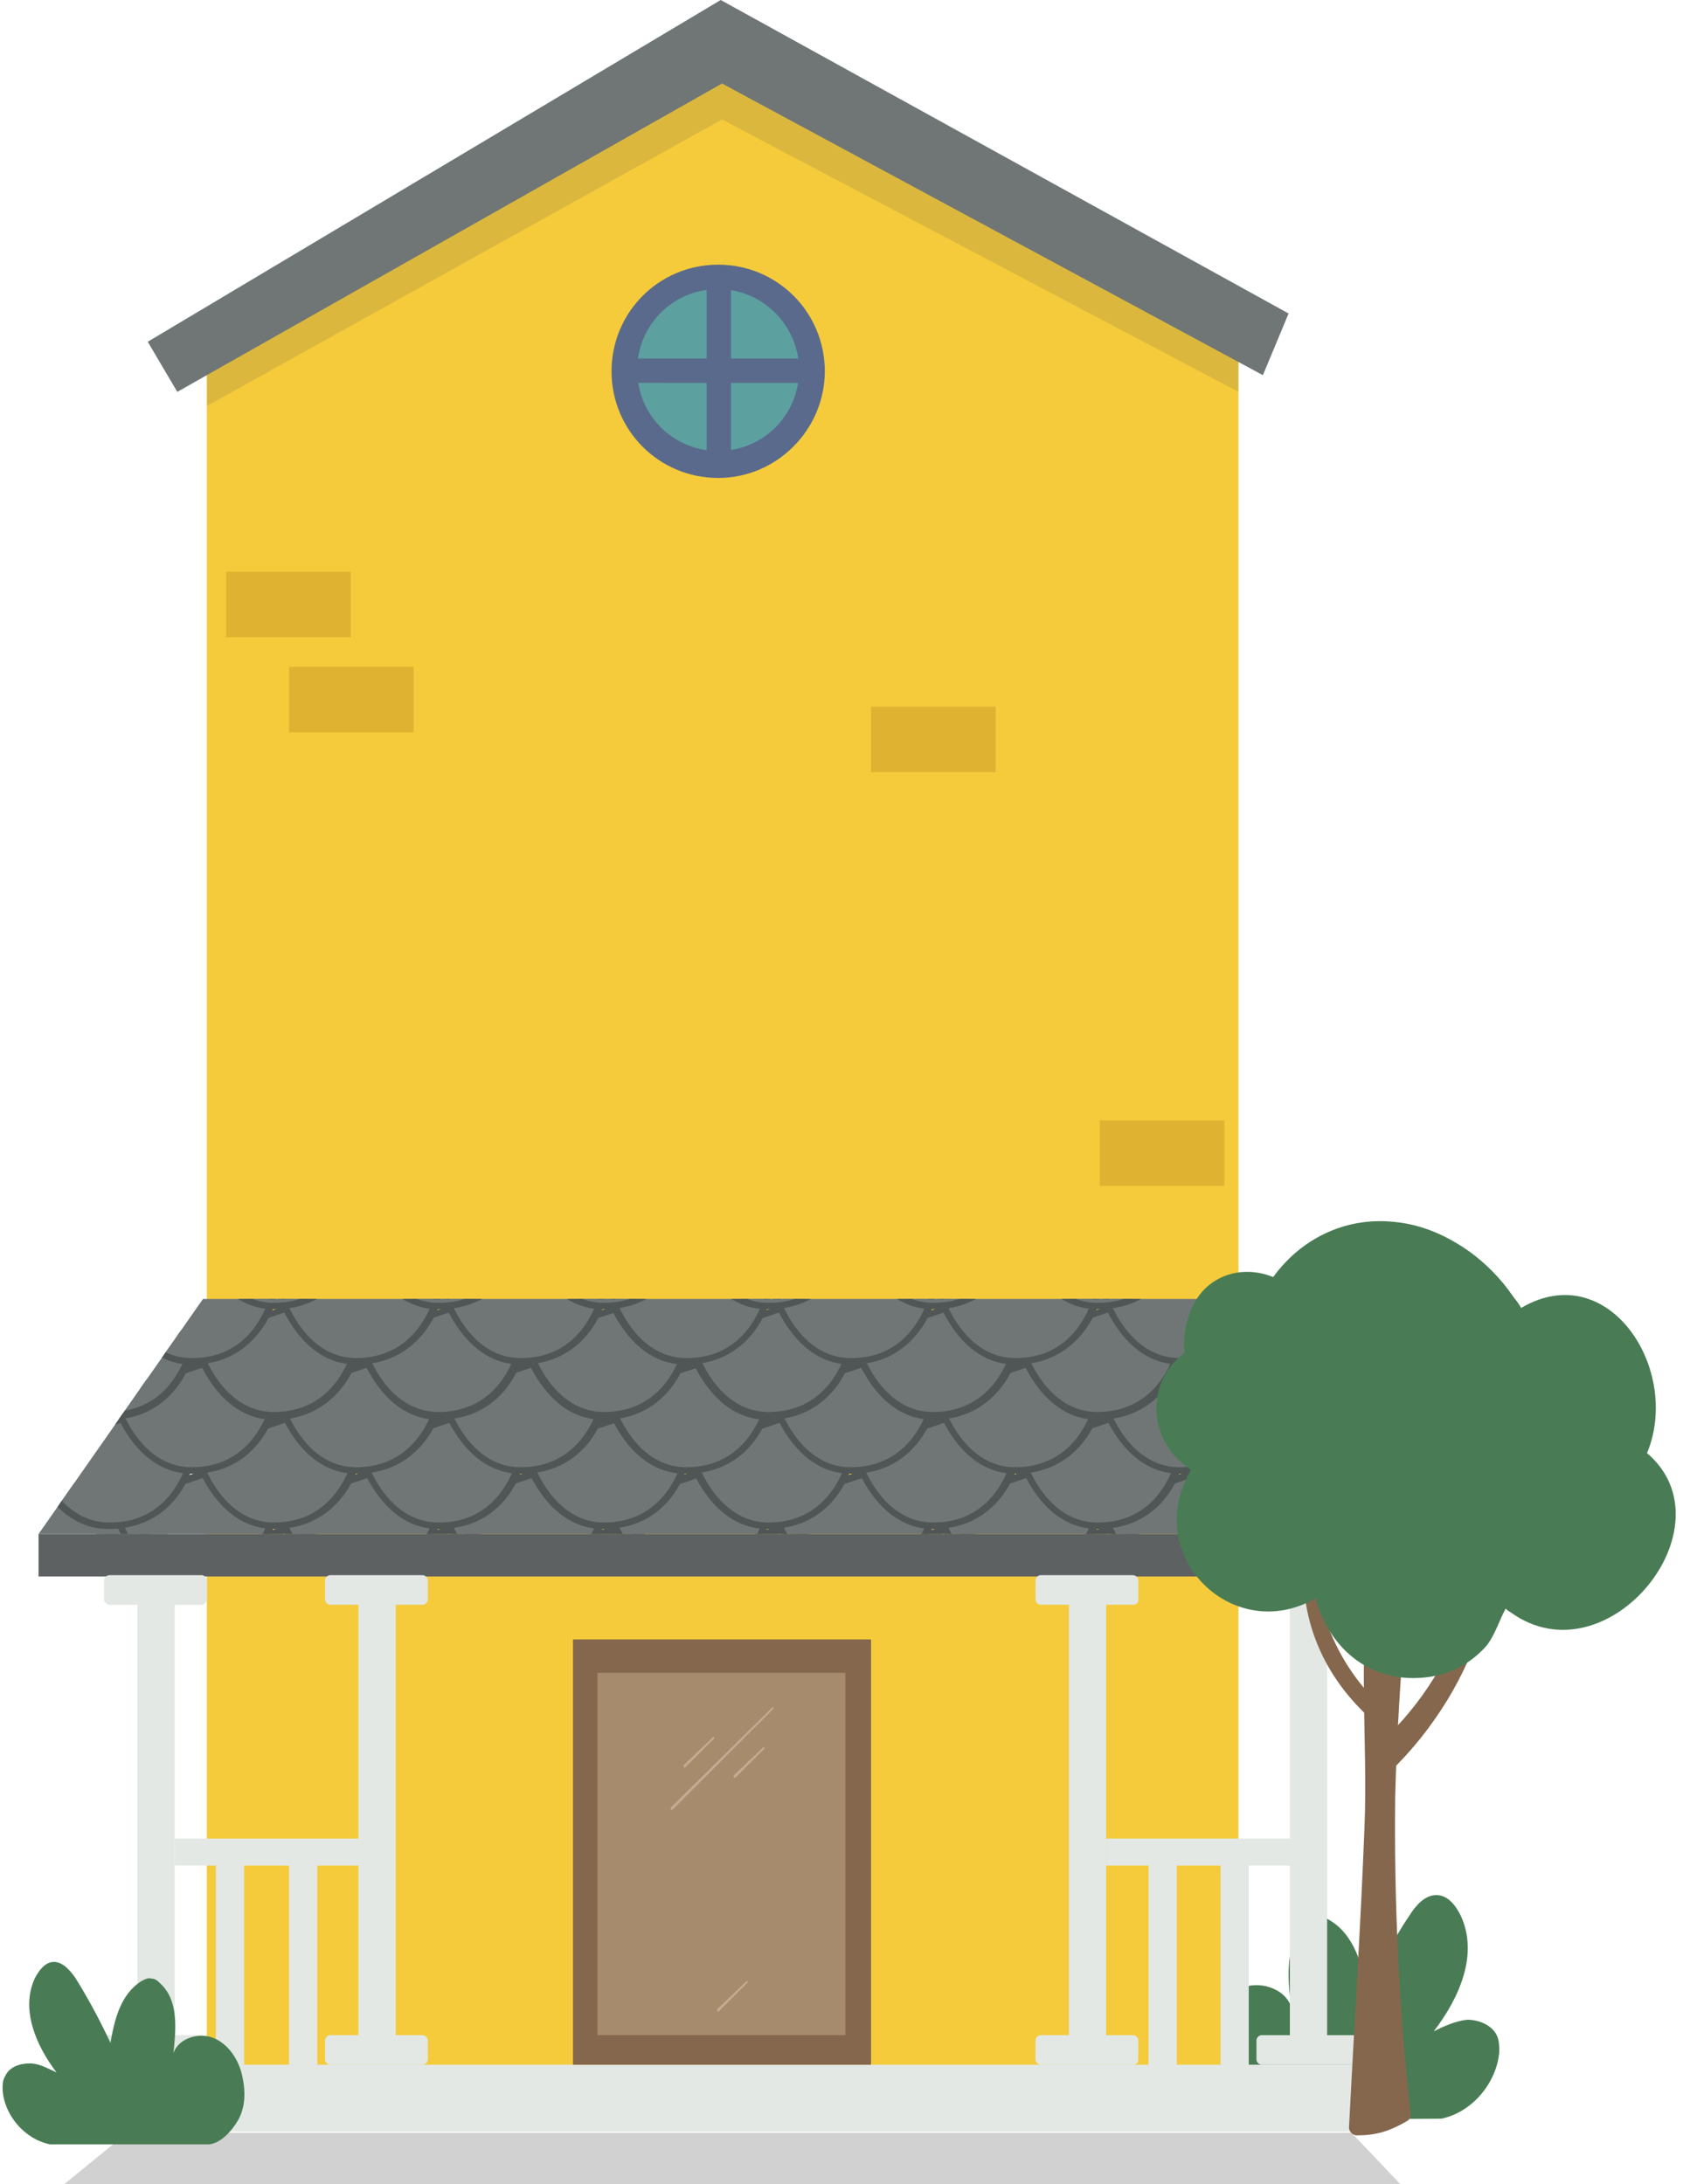 <?xml version="1.0" encoding="utf-8"?>
<!-- Generator: Adobe Illustrator 22.1.0, SVG Export Plug-In . SVG Version: 6.00 Build 0)  -->
<svg version="1.1" id="Warstwa_1" xmlns="http://www.w3.org/2000/svg" xmlns:xlink="http://www.w3.org/1999/xlink" x="0px" y="0px"
	 viewBox="0 0 131 170" style="enable-background:new 0 0 131 170;" xml:space="preserve">
<style type="text/css">
	.st0{fill:#497C54;}
	.st1{fill:#F5CB3B;}
	.st2{opacity:0.15;fill:#4A4B4D;enable-background:new    ;}
	.st3{fill:#707676;}
	.st4{clip-path:url(#SVGID_2_);}
	.st5{fill:#505656;}
	.st6{fill:#5D6162;}
	.st7{fill:#E3E8E4;}
	.st8{fill:#85674D;}
	.st9{fill:#A68B6D;}
	.st10{fill:#E0B232;}
	.st11{fill:#5CA09F;}
	.st12{fill:#5A6A8C;}
	.st13{fill:#C4AA90;}
	.st14{opacity:0.2;fill:#1C1C1C;enable-background:new    ;}
</style>
<path class="st0" d="M112.2,164.9c2.4-0.5,4.3-2.8,4.5-5.2c0-0.4,0-0.9-0.2-1.3c-0.4-0.8-1.4-1.2-2.3-1.2c-0.9,0.1-1.8,0.5-2.6,0.9
	c2-2.6,3.5-6,2.1-9c-0.4-0.8-1-1.6-1.9-1.6c-0.9,0-1.6,0.8-2.1,1.6c-1.3,1.9-2.3,4-3.3,6.1c-0.3-2.2-1-4.7-3-5.8
	c-0.3-0.2-0.6-0.3-0.9-0.3s-0.6,0.2-0.8,0.5c-1.7,1.6-1.5,4.3-1.2,6.6c-0.5-1.5-2.6-2.1-4-1.4c-1.5,0.7-2.3,2.3-2.6,3.9
	c-0.3,1.3-0.2,2.6,0.4,3.8c0.6,1.1,1.9,2.6,3.2,2.5"/>
<path class="st1" d="M16.1,27.2L56.2,3.8l40.2,23.4v138.7H16.1V27.2z"/>
<path class="st2" d="M16.1,27.7v3.9L56.2,9.3l40.2,21.2v-3.3L56.2,6.5L16.1,27.7z"/>
<path class="st3" d="M13.8,30.5l42.4-24l42.1,22.7l2-4.8L56.1,0L11.5,26.6L13.8,30.5z"/>
<g>
	<defs>
		<path id="SVGID_1_" d="M15.8,101.1h80.3l13.4,18.3H3L15.8,101.1z"/>
	</defs>
	<clipPath id="SVGID_2_">
		<use xlink:href="#SVGID_1_"  style="overflow:visible;"/>
	</clipPath>
	<g class="st4">
		<path class="st3" d="M2.3,121.4c0,0,1.5,5.8,6.1,5.9c4.6,0.1,6.3-3.7,6.8-5.9l-5-2.7L2.3,121.4z"/>
		<path class="st5" d="M8.5,127.6c-0.1,0-0.1,0-0.2,0c-4.7-0.1-6.3-6.1-6.3-6.1l-0.1-0.2l8.1-2.8l5.3,2.8v0.2
			C14.8,124.4,12.7,127.6,8.5,127.6z M2.7,121.6c0.3,1.1,1.9,5.4,5.7,5.5c4.8,0.1,6.1-4.2,6.4-5.5l-4.7-2.5L2.7,121.6z"/>
		<path class="st3" d="M15.2,121.4c0,0,1.5,5.8,6.1,5.9c4.6,0.1,6.3-3.7,6.8-5.9l-5-2.7L15.2,121.4z"/>
		<path class="st5" d="M21.4,127.6c-0.1,0-0.1,0-0.2,0c-4.7-0.1-6.3-6.1-6.3-6.1l-0.1-0.2l8.1-2.8l5.3,2.8v0.2
			C27.7,124.4,25.5,127.6,21.4,127.6z M15.5,121.6c0.3,1.1,1.9,5.4,5.7,5.5h0.1c4.7,0,6-4.2,6.3-5.5l-4.7-2.5L15.5,121.6z"/>
		<path class="st3" d="M28,121.4c0,0,1.5,5.8,6.1,5.9c4.6,0.1,6.3-3.7,6.8-5.9l-5-2.7L28,121.4z"/>
		<path class="st5" d="M34.2,127.6c-0.1,0-0.1,0-0.2,0c-4.7-0.1-6.3-6.1-6.3-6.1l-0.1-0.2l8.1-2.8l5.3,2.8v0.2
			C40.5,124.4,38.4,127.6,34.2,127.6z M28.3,121.6c0.3,1.1,1.9,5.4,5.7,5.5c4.8,0.1,6.1-4.2,6.4-5.5l-4.7-2.5L28.3,121.6z"/>
		<path class="st3" d="M40.8,121.4c0,0,1.5,5.8,6.1,5.9c4.6,0.1,6.3-3.7,6.8-5.9l-5-2.7L40.8,121.4z"/>
		<path class="st5" d="M47,127.6c-0.1,0-0.1,0-0.2,0c-4.7-0.1-6.3-6.1-6.3-6.1l-0.1-0.2l8.1-2.8l5.3,2.8v0.2
			C53.3,124.4,51.2,127.6,47,127.6z M41.2,121.6c0.3,1.1,1.9,5.4,5.7,5.5H47c4.7,0,6-4.2,6.3-5.5l-4.7-2.5L41.2,121.6z"/>
		<path class="st3" d="M53.6,121.4c0,0,1.5,5.8,6.1,5.9c4.6,0.1,6.3-3.7,6.8-5.9l-5-2.7L53.6,121.4z"/>
		<path class="st5" d="M59.8,127.6c-0.1,0-0.1,0-0.2,0c-4.7-0.1-6.3-6.1-6.3-6.1l-0.1-0.2l8.1-2.8l5.3,2.8v0.2
			C66.1,124.4,64,127.6,59.8,127.6z M54,121.6c0.3,1.1,1.9,5.4,5.7,5.5h0.1c4.7,0,6-4.2,6.3-5.5l-4.7-2.5L54,121.6z"/>
		<path class="st3" d="M66.5,121.4c0,0,1.5,5.8,6.1,5.9c4.6,0.1,6.3-3.7,6.8-5.9l-5-2.7L66.5,121.4z"/>
		<path class="st5" d="M72.7,127.6c-0.1,0-0.1,0-0.2,0c-4.7-0.1-6.3-6.1-6.3-6.1l-0.1-0.2l8.1-2.8l5.3,2.8v0.2
			C79,124.4,76.8,127.6,72.7,127.6z M66.8,121.6c0.3,1.1,1.9,5.4,5.7,5.5c4.8,0.1,6.1-4.2,6.4-5.5l-4.7-2.5L66.8,121.6z"/>
		<path class="st3" d="M79.3,121.4c0,0,1.5,5.8,6.1,5.9c4.6,0.1,6.3-3.7,6.8-5.9l-5-2.7L79.3,121.4z"/>
		<path class="st5" d="M85.5,127.6c-0.1,0-0.1,0-0.2,0c-4.7-0.1-6.3-6.1-6.3-6.1l-0.1-0.2l8.1-2.8l5.3,2.8v0.2
			C91.8,124.4,89.7,127.6,85.5,127.6z M79.6,121.6c0.3,1.1,1.9,5.4,5.7,5.5c4.8,0.1,6.1-4.2,6.4-5.5l-4.7-2.5L79.6,121.6z"/>
		<path class="st3" d="M92.1,121.4c0,0,1.5,5.8,6.1,5.9c4.6,0.1,6.3-3.7,6.8-5.9l-5-2.7L92.1,121.4z"/>
		<path class="st5" d="M98.3,127.6c-0.1,0-0.1,0-0.2,0c-4.7-0.1-6.3-6.1-6.3-6.1l-0.1-0.2l8.1-2.8l5.3,2.8v0.2
			C104.6,124.4,102.5,127.6,98.3,127.6z M92.5,121.6c0.3,1.1,1.9,5.4,5.7,5.5h0.1c4.7,0,6-4.2,6.3-5.5l-4.7-2.5L92.5,121.6z"/>
		<path class="st3" d="M8.7,117.1c0,0,1.5,5.8,6.1,5.9s6.3-3.7,6.8-5.9l-5-2.7L8.7,117.1z"/>
		<path class="st3" d="M1,117.1c0,0,1.5,5.8,6.1,5.9c4.6,0.1,6.3-3.7,6.8-5.9l-5-2.7L1,117.1z"/>
		<path class="st5" d="M15,123.3c-0.1,0-0.1,0-0.2,0c-4.7-0.1-6.3-6.1-6.3-6.1L8.4,117l8.1-2.8l5.3,2.8v0.2
			C21.2,120.2,19.1,123.3,15,123.3z M9.1,117.3c0.3,1.1,1.9,5.4,5.7,5.5c4.8,0.1,6.1-4.2,6.4-5.5l-4.7-2.5L9.1,117.3z"/>
		<path class="st3" d="M21.6,117.1c0,0,1.5,5.8,6.1,5.9s6.3-3.7,6.8-5.9l-5-2.7L21.6,117.1z"/>
		<path class="st5" d="M27.8,123.3c-0.1,0-0.1,0-0.2,0c-4.7-0.1-6.3-6.1-6.3-6.1l-0.1-0.2l8.1-2.8l5.3,2.8v0.2
			C34.1,120.2,31.9,123.3,27.8,123.3z M21.9,117.3c0.3,1.1,1.9,5.4,5.7,5.5h0.1c4.7,0,6-4.2,6.3-5.5l-4.7-2.5L21.9,117.3z"/>
		<path class="st3" d="M34.4,117.1c0,0,1.5,5.8,6.1,5.9s6.3-3.7,6.8-5.9l-5-2.7L34.4,117.1z"/>
		<path class="st5" d="M40.6,123.3c-0.1,0-0.1,0-0.2,0c-4.7-0.1-6.3-6.1-6.3-6.1L34,117l8.1-2.8l5.3,2.8v0.2
			C46.9,120.2,44.8,123.3,40.6,123.3z M34.7,117.3c0.3,1.1,1.9,5.4,5.7,5.5h0.1c4.7,0,6-4.2,6.3-5.5l-4.7-2.5L34.7,117.3z"/>
		<path class="st3" d="M47.2,117.1c0,0,1.5,5.8,6.1,5.9s6.3-3.7,6.8-5.9l-5-2.7L47.2,117.1z"/>
		<path class="st5" d="M53.4,123.3c-0.1,0-0.1,0-0.2,0c-4.7-0.1-6.3-6.1-6.3-6.1l-0.1-0.2l8.1-2.8l5.3,2.8v0.2
			C59.7,120.2,57.6,123.3,53.4,123.3z M47.6,117.3c0.3,1.1,1.9,5.4,5.7,5.5c4.8,0.1,6.1-4.2,6.4-5.5l-4.7-2.5L47.6,117.3z"/>
		<path class="st3" d="M60.1,117.1c0,0,1.5,5.8,6.1,5.9c4.6,0.1,6.3-3.7,6.8-5.9l-5-2.7L60.1,117.1z"/>
		<path class="st5" d="M66.3,123.3c-0.1,0-0.1,0-0.2,0c-4.7-0.1-6.3-6.1-6.3-6.1l-0.1-0.2l8.1-2.8l5.3,2.8v0.2
			C72.5,120.2,70.4,123.3,66.3,123.3z M60.4,117.3c0.3,1.1,1.9,5.4,5.7,5.5h0.1c4.7,0,6-4.2,6.3-5.5l-4.7-2.5L60.4,117.3z"/>
		<path class="st3" d="M72.9,117.1c0,0,1.5,5.8,6.1,5.9s6.3-3.7,6.8-5.9l-5-2.7L72.9,117.1z"/>
		<path class="st5" d="M79.1,123.3c-0.1,0-0.1,0-0.2,0c-4.7-0.1-6.3-6.1-6.3-6.1l-0.1-0.2l8.1-2.8l5.3,2.8v0.2
			C85.4,120.2,83.2,123.3,79.1,123.3z M73.2,117.3c0.3,1.1,1.9,5.4,5.7,5.5c4.8,0.1,6.1-4.2,6.4-5.5l-4.7-2.5L73.2,117.3z"/>
		<path class="st3" d="M85.7,117.1c0,0,1.5,5.8,6.1,5.9c4.6,0.1,6.3-3.7,6.8-5.9l-5-2.7L85.7,117.1z"/>
		<path class="st5" d="M91.9,123.3c-0.1,0-0.1,0-0.2,0c-4.7-0.1-6.3-6.1-6.3-6.1l-0.1-0.2l8.1-2.8l5.3,2.8v0.2
			C98.2,120.2,96.1,123.3,91.9,123.3z M86,117.3c0.3,1.1,1.9,5.4,5.7,5.5c4.7,0.1,6.1-4.2,6.4-5.5l-4.7-2.5L86,117.3z"/>
		<path class="st3" d="M98.5,117.1c0,0,1.5,5.8,6.1,5.9s6.3-3.7,6.8-5.9l-5-2.7L98.5,117.1z"/>
		<path class="st5" d="M104.7,123.3c-0.1,0-0.1,0-0.2,0c-4.7-0.1-6.3-6.1-6.3-6.1l-0.1-0.2l8.1-2.8l5.3,2.8v0.2
			C111,120.2,108.9,123.3,104.7,123.3z M98.9,117.3c0.3,1.1,1.9,5.4,5.7,5.5h0.1c4.7,0,6-4.2,6.3-5.5l-4.7-2.5L98.9,117.3z"/>
		<path class="st3" d="M2.3,112.8c0,0,1.5,5.8,6.1,5.9c4.6,0.1,6.3-3.7,6.8-5.9l-5-2.7L2.3,112.8z"/>
		<path class="st5" d="M8.5,119c-0.1,0-0.1,0-0.2,0c-4.7-0.1-6.3-6.1-6.3-6.1l-0.1-0.2l8.1-2.8l5.3,2.8v0.2
			C14.8,115.9,12.7,119,8.5,119z M2.7,113c0.3,1.1,1.9,5.4,5.7,5.5c4.8,0.1,6.1-4.2,6.4-5.5l-4.7-2.5L2.7,113z"/>
		<path class="st3" d="M15.2,112.8c0,0,1.5,5.8,6.1,5.9c4.6,0.1,6.3-3.7,6.8-5.9l-5-2.7L15.2,112.8z"/>
		<path class="st5" d="M21.4,119c-0.1,0-0.1,0-0.2,0c-4.7-0.1-6.3-6.1-6.3-6.1l-0.1-0.2l8.1-2.8l5.3,2.8v0.2
			C27.7,115.9,25.5,119,21.4,119z M15.5,113c0.3,1.1,1.9,5.4,5.7,5.5h0.1c4.7,0,6-4.2,6.3-5.5l-4.7-2.5L15.5,113z"/>
		<path class="st3" d="M28,112.8c0,0,1.5,5.8,6.1,5.9c4.6,0.1,6.3-3.7,6.8-5.9l-5-2.7L28,112.8z"/>
		<path class="st5" d="M34.2,119c-0.1,0-0.1,0-0.2,0c-4.7-0.1-6.3-6.1-6.3-6.1l-0.1-0.2l8.1-2.8l5.3,2.8v0.2
			C40.5,115.9,38.4,119,34.2,119z M28.3,113c0.3,1.1,1.9,5.4,5.7,5.5c4.8,0.1,6.1-4.2,6.4-5.5l-4.7-2.5L28.3,113z"/>
		<path class="st3" d="M40.8,112.8c0,0,1.5,5.8,6.1,5.9c4.6,0.1,6.3-3.7,6.8-5.9l-5-2.7L40.8,112.8z"/>
		<path class="st5" d="M47,119c-0.1,0-0.1,0-0.2,0c-4.7-0.1-6.3-6.1-6.3-6.1l-0.1-0.2l8.1-2.8l5.3,2.8v0.2
			C53.3,115.9,51.2,119,47,119z M41.2,113c0.3,1.1,1.9,5.4,5.7,5.5H47c4.7,0,6-4.2,6.3-5.5l-4.7-2.5L41.2,113z"/>
		<path class="st3" d="M53.6,112.8c0,0,1.5,5.8,6.1,5.9c4.6,0.1,6.3-3.7,6.8-5.9l-5-2.7L53.6,112.8z"/>
		<path class="st5" d="M59.8,119c-0.1,0-0.1,0-0.2,0c-4.7-0.1-6.3-6.1-6.3-6.1l-0.1-0.2l8.1-2.8l5.3,2.8v0.2
			C66.1,115.9,64,119,59.8,119z M54,113c0.3,1.1,1.9,5.4,5.7,5.5h0.1c4.7,0,6-4.2,6.3-5.5l-4.7-2.5L54,113z"/>
		<path class="st3" d="M66.5,112.8c0,0,1.5,5.8,6.1,5.9c4.6,0.1,6.3-3.7,6.8-5.9l-5-2.7L66.5,112.8z"/>
		<path class="st5" d="M72.7,119c-0.1,0-0.1,0-0.2,0c-4.7-0.1-6.3-6.1-6.3-6.1l-0.1-0.2l8.1-2.8l5.3,2.8v0.2
			C79,115.9,76.8,119,72.7,119z M66.8,113c0.3,1.1,1.9,5.4,5.7,5.5c4.8,0.1,6.1-4.2,6.4-5.5l-4.7-2.5L66.8,113z"/>
		<path class="st3" d="M79.3,112.8c0,0,1.5,5.8,6.1,5.9c4.6,0.1,6.3-3.7,6.8-5.9l-5-2.7L79.3,112.8z"/>
		<path class="st5" d="M85.5,119c-0.1,0-0.1,0-0.2,0c-4.7-0.1-6.3-6.1-6.3-6.1l-0.1-0.2l8.1-2.8l5.3,2.8v0.2
			C91.8,115.9,89.7,119,85.5,119z M79.6,113c0.3,1.1,1.9,5.4,5.7,5.5c4.8,0.1,6.1-4.2,6.4-5.5l-4.7-2.5L79.6,113z"/>
		<path class="st3" d="M92.1,112.8c0,0,1.5,5.8,6.1,5.9c4.6,0.1,6.3-3.7,6.8-5.9l-5-2.7L92.1,112.8z"/>
		<path class="st5" d="M98.3,119c-0.1,0-0.1,0-0.2,0c-4.7-0.1-6.3-6.1-6.3-6.1l-0.1-0.2l8.1-2.8l5.3,2.8v0.2
			C104.6,115.9,102.5,119,98.3,119z M92.5,113c0.3,1.1,1.9,5.4,5.7,5.5c4.7,0.1,6.1-4.2,6.4-5.5l-4.7-2.5L92.5,113z"/>
		<path class="st3" d="M8.7,108.5c0,0,1.5,5.8,6.1,5.9s6.3-3.7,6.8-5.9l-5-2.7L8.7,108.5z"/>
		<path class="st5" d="M15,114.7c-0.1,0-0.1,0-0.2,0c-4.7-0.1-6.3-6.1-6.3-6.1l-0.1-0.2l8.1-2.8l5.3,2.8v0.2
			C21.2,111.6,19.1,114.7,15,114.7z M9.1,108.7c0.3,1.1,1.9,5.4,5.7,5.5h0.1c4.7,0,6-4.2,6.3-5.5l-4.7-2.5L9.1,108.7z"/>
		<path class="st3" d="M21.6,108.5c0,0,1.5,5.8,6.1,5.9s6.3-3.7,6.8-5.9l-5-2.7L21.6,108.5z"/>
		<path class="st5" d="M27.8,114.7c-0.1,0-0.1,0-0.2,0c-4.7-0.1-6.3-6.1-6.3-6.1l-0.1-0.2l8.1-2.8l5.3,2.8v0.2
			C34.1,111.6,31.9,114.7,27.8,114.7z M21.9,108.7c0.3,1.1,1.9,5.4,5.7,5.5h0.1c4.7,0,6-4.2,6.3-5.5l-4.7-2.5L21.9,108.7z"/>
		<path class="st3" d="M34.4,108.5c0,0,1.5,5.8,6.1,5.9s6.3-3.7,6.8-5.9l-5-2.7L34.4,108.5z"/>
		<path class="st5" d="M40.6,114.7c-0.1,0-0.1,0-0.2,0c-4.7-0.1-6.3-6.1-6.3-6.1l-0.1-0.2l8.1-2.8l5.3,2.8v0.2
			C46.9,111.6,44.8,114.7,40.6,114.7z M34.7,108.7c0.3,1.1,1.9,5.4,5.7,5.5h0.1c4.7,0,6-4.2,6.3-5.5l-4.7-2.5L34.7,108.7z"/>
		<path class="st3" d="M47.2,108.5c0,0,1.5,5.8,6.1,5.9s6.3-3.7,6.8-5.9l-5-2.7L47.2,108.5z"/>
		<path class="st5" d="M53.4,114.7c-0.1,0-0.1,0-0.2,0c-4.7-0.1-6.3-6.1-6.3-6.1l-0.1-0.2l8.1-2.8l5.3,2.8v0.2
			C59.7,111.6,57.6,114.7,53.4,114.7z M47.6,108.7c0.3,1.1,1.9,5.4,5.7,5.5h0.1c4.7,0,6-4.2,6.3-5.5l-4.7-2.5L47.6,108.7z"/>
		<path class="st3" d="M60.1,108.5c0,0,1.5,5.8,6.1,5.9c4.6,0.1,6.3-3.7,6.8-5.9l-5-2.7L60.1,108.5z"/>
		<path class="st5" d="M66.3,114.7c-0.1,0-0.1,0-0.2,0c-4.7-0.1-6.3-6.1-6.3-6.1l-0.1-0.2l8.1-2.8l5.3,2.8v0.2
			C72.5,111.6,70.4,114.7,66.3,114.7z M60.4,108.7c0.3,1.1,1.9,5.4,5.7,5.5h0.1c4.7,0,6-4.2,6.3-5.5l-4.7-2.5L60.4,108.7z"/>
		<path class="st3" d="M72.9,108.5c0,0,1.5,5.8,6.1,5.9s6.3-3.7,6.8-5.9l-5-2.7L72.9,108.5z"/>
		<path class="st5" d="M79.1,114.7c-0.1,0-0.1,0-0.2,0c-4.7-0.1-6.3-6.1-6.3-6.1l-0.1-0.2l8.1-2.8l5.3,2.8v0.2
			C85.4,111.6,83.2,114.7,79.1,114.7z M73.2,108.7c0.3,1.1,1.9,5.4,5.7,5.5H79c4.7,0,6-4.2,6.3-5.5l-4.7-2.5L73.2,108.7z"/>
		<path class="st3" d="M85.7,108.5c0,0,1.5,5.8,6.1,5.9c4.6,0.1,6.3-3.7,6.8-5.9l-5-2.7L85.7,108.5z"/>
		<path class="st5" d="M91.9,114.7c-0.1,0-0.1,0-0.2,0c-4.7-0.1-6.3-6.1-6.3-6.1l-0.1-0.2l8.1-2.8l5.3,2.8v0.2
			C98.2,111.6,96.1,114.7,91.9,114.7z M86,108.7c0.3,1.1,1.9,5.4,5.7,5.5h0.1c4.7,0,6-4.2,6.3-5.5l-4.7-2.5L86,108.7z"/>
		<path class="st3" d="M98.5,108.5c0,0,1.5,5.8,6.1,5.9s6.3-3.7,6.8-5.9l-5-2.7L98.5,108.5z"/>
		<path class="st5" d="M104.7,114.7c-0.1,0-0.1,0-0.2,0c-4.7-0.1-6.3-6.1-6.3-6.1l-0.1-0.2l8.1-2.8l5.3,2.8v0.2
			C111,111.6,108.9,114.7,104.7,114.7z M98.9,108.7c0.3,1.1,1.9,5.4,5.7,5.5h0.1c4.7,0,6-4.2,6.3-5.5l-4.7-2.5L98.9,108.7z"/>
		<path class="st3" d="M2.3,104.3c0,0,1.5,5.8,6.1,5.9c4.6,0.1,6.3-3.7,6.8-5.9l-5-2.7L2.3,104.3z"/>
		<path class="st5" d="M8.5,110.5c-0.1,0-0.1,0-0.2,0c-4.7-0.1-6.3-6.1-6.3-6.1l-0.1-0.2l8.1-2.8l5.3,2.8v0.2
			C14.8,107.3,12.7,110.5,8.5,110.5z M2.7,104.4c0.3,1.1,1.9,5.4,5.7,5.5h0.1c4.7,0,6-4.2,6.3-5.5l-4.7-2.5L2.7,104.4z"/>
		<path class="st3" d="M15.2,104.3c0,0,1.5,5.8,6.1,5.9c4.6,0.1,6.3-3.7,6.8-5.9l-5-2.7L15.2,104.3z"/>
		<path class="st5" d="M21.4,110.5c-0.1,0-0.1,0-0.2,0c-4.7-0.1-6.3-6.1-6.3-6.1l-0.1-0.2l8.1-2.8l5.3,2.8v0.2
			C27.7,107.3,25.5,110.5,21.4,110.5z M15.5,104.4c0.3,1.1,1.9,5.4,5.7,5.5h0.1c4.7,0,6-4.2,6.3-5.5l-4.7-2.5L15.5,104.4z"/>
		<path class="st3" d="M28,104.3c0,0,1.5,5.8,6.1,5.9c4.6,0.1,6.3-3.7,6.8-5.9l-5-2.7L28,104.3z"/>
		<path class="st5" d="M34.2,110.5c-0.1,0-0.1,0-0.2,0c-4.7-0.1-6.3-6.1-6.3-6.1l-0.1-0.2l8.1-2.8l5.3,2.8v0.2
			C40.5,107.3,38.4,110.5,34.2,110.5z M28.3,104.4c0.3,1.1,1.9,5.4,5.7,5.5h0.1c4.7,0,6-4.2,6.3-5.5l-4.7-2.5L28.3,104.4z"/>
		<path class="st3" d="M40.8,104.3c0,0,1.5,5.8,6.1,5.9c4.6,0.1,6.3-3.7,6.8-5.9l-5-2.7L40.8,104.3z"/>
		<path class="st5" d="M47,110.5c-0.1,0-0.1,0-0.2,0c-4.7-0.1-6.3-6.1-6.3-6.1l-0.1-0.2l8.1-2.8l5.3,2.8v0.2
			C53.3,107.3,51.2,110.5,47,110.5z M41.2,104.4c0.3,1.1,1.9,5.4,5.7,5.5H47c4.7,0,6-4.2,6.3-5.5l-4.7-2.5L41.2,104.4z"/>
		<path class="st3" d="M53.6,104.3c0,0,1.5,5.8,6.1,5.9c4.6,0.1,6.3-3.7,6.8-5.9l-5-2.7L53.6,104.3z"/>
		<path class="st5" d="M59.8,110.5c-0.1,0-0.1,0-0.2,0c-4.7-0.1-6.3-6.1-6.3-6.1l-0.1-0.2l8.1-2.8l5.3,2.8v0.2
			C66.1,107.3,64,110.5,59.8,110.5z M54,104.4c0.3,1.1,1.9,5.4,5.7,5.5h0.1c4.7,0,6-4.2,6.3-5.5l-4.7-2.5L54,104.4z"/>
		<path class="st3" d="M66.5,104.3c0,0,1.5,5.8,6.1,5.9c4.6,0.1,6.3-3.7,6.8-5.9l-5-2.7L66.5,104.3z"/>
		<path class="st5" d="M72.7,110.5c-0.1,0-0.1,0-0.2,0c-4.7-0.1-6.3-6.1-6.3-6.1l-0.1-0.2l8.1-2.8l5.3,2.8v0.2
			C79,107.3,76.8,110.5,72.7,110.5z M66.8,104.4c0.3,1.1,1.9,5.4,5.7,5.5h0.1c4.7,0,6-4.2,6.3-5.5l-4.7-2.5L66.8,104.4z"/>
		<path class="st3" d="M79.3,104.3c0,0,1.5,5.8,6.1,5.9c4.6,0.1,6.3-3.7,6.8-5.9l-5-2.7L79.3,104.3z"/>
		<path class="st5" d="M85.5,110.5c-0.1,0-0.1,0-0.2,0c-4.7-0.1-6.3-6.1-6.3-6.1l-0.1-0.2l8.1-2.8l5.3,2.8v0.2
			C91.8,107.3,89.7,110.5,85.5,110.5z M79.6,104.4c0.3,1.1,1.9,5.4,5.7,5.5h0.1c4.7,0,6-4.2,6.3-5.5l-4.7-2.5L79.6,104.4z"/>
		<path class="st3" d="M92.1,104.3c0,0,1.5,5.8,6.1,5.9c4.6,0.1,6.3-3.7,6.8-5.9l-5-2.7L92.1,104.3z"/>
		<path class="st5" d="M98.3,110.5c-0.1,0-0.1,0-0.2,0c-4.7-0.1-6.3-6.1-6.3-6.1l-0.1-0.2l8.1-2.8l5.3,2.8v0.2
			C104.6,107.3,102.5,110.5,98.3,110.5z M92.5,104.4c0.3,1.1,1.9,5.4,5.7,5.5h0.1c4.7,0,6-4.2,6.3-5.5l-4.7-2.5L92.5,104.4z"/>
		<path class="st3" d="M8.7,100c0,0,1.5,5.8,6.1,5.9s6.3-3.7,6.8-5.9l-5-2.7L8.7,100z"/>
		<path class="st5" d="M15,106.2c-0.1,0-0.1,0-0.2,0c-4.7-0.1-6.3-6.1-6.3-6.1l-0.1-0.2l8.1-2.8l5.3,2.8v0.2
			C21.2,103,19.1,106.2,15,106.2z M9.1,100.2c0.3,1.1,1.9,5.4,5.7,5.5c4.8,0.1,6.1-4.2,6.4-5.5l-4.7-2.5L9.1,100.2z"/>
		<path class="st3" d="M21.6,100c0,0,1.5,5.8,6.1,5.9s6.3-3.7,6.8-5.9l-5-2.7L21.6,100z"/>
		<path class="st5" d="M27.8,106.2c-0.1,0-0.1,0-0.2,0c-4.7-0.1-6.3-6.1-6.3-6.1l-0.1-0.2l8.1-2.8l5.3,2.8v0.2
			C34.1,103,31.9,106.2,27.8,106.2z M21.9,100.2c0.3,1.1,1.9,5.4,5.7,5.5h0.1c4.7,0,6-4.2,6.3-5.5l-4.7-2.5L21.9,100.2z"/>
		<path class="st3" d="M34.4,100c0,0,1.5,5.8,6.1,5.9s6.3-3.7,6.8-5.9l-5-2.7L34.4,100z"/>
		<path class="st5" d="M40.6,106.2c-0.1,0-0.1,0-0.2,0c-4.7-0.1-6.3-6.1-6.3-6.1L34,99.9l8.1-2.8l5.3,2.8v0.2
			C46.9,103,44.8,106.2,40.6,106.2z M34.7,100.2c0.3,1.1,1.9,5.4,5.7,5.5c4.8,0.1,6.1-4.2,6.4-5.5l-4.7-2.5L34.7,100.2z"/>
		<path class="st3" d="M47.2,100c0,0,1.5,5.8,6.1,5.9s6.3-3.7,6.8-5.9l-5-2.7L47.2,100z"/>
		<path class="st5" d="M53.4,106.2c-0.1,0-0.1,0-0.2,0c-4.7-0.1-6.3-6.1-6.3-6.1l-0.1-0.2l8.1-2.8l5.3,2.8v0.2
			C59.7,103,57.6,106.2,53.4,106.2z M47.6,100.2c0.3,1.1,1.9,5.4,5.7,5.5c4.8,0.1,6.1-4.2,6.4-5.5L55,97.7L47.6,100.2z"/>
		<path class="st3" d="M60.1,100c0,0,1.5,5.8,6.1,5.9c4.6,0.1,6.3-3.7,6.8-5.9l-5-2.7L60.1,100z"/>
		<path class="st5" d="M66.3,106.2c-0.1,0-0.1,0-0.2,0c-4.7-0.1-6.3-6.1-6.3-6.1l-0.1-0.2l8.1-2.8l5.3,2.8v0.2
			C72.5,103,70.4,106.2,66.3,106.2z M60.4,100.2c0.3,1.1,1.9,5.4,5.7,5.5c4.8,0.1,6.1-4.2,6.4-5.5l-4.7-2.5L60.4,100.2z"/>
		<path class="st3" d="M72.9,100c0,0,1.5,5.8,6.1,5.9s6.3-3.7,6.8-5.9l-5-2.7L72.9,100z"/>
		<path class="st5" d="M79.1,106.2c-0.1,0-0.1,0-0.2,0c-4.7-0.1-6.3-6.1-6.3-6.1l-0.1-0.2l8.1-2.8l5.3,2.8v0.2
			C85.4,103,83.2,106.2,79.1,106.2z M73.2,100.2c0.3,1.1,1.9,5.4,5.7,5.5c4.8,0.1,6.1-4.2,6.4-5.5l-4.7-2.5L73.2,100.2z"/>
		<path class="st3" d="M85.7,100c0,0,1.5,5.8,6.1,5.9c4.6,0.1,6.3-3.7,6.8-5.9l-5-2.7L85.7,100z"/>
		<path class="st5" d="M91.9,106.2c-0.1,0-0.1,0-0.2,0c-4.7-0.1-6.3-6.1-6.3-6.1l-0.1-0.2l8.1-2.8l5.3,2.8v0.2
			C98.2,103,96.1,106.2,91.9,106.2z M86,100.2c0.3,1.1,1.9,5.4,5.7,5.5h0.1c4.7,0,6-4.2,6.3-5.5l-4.7-2.5L86,100.2z"/>
		<path class="st3" d="M98.5,100c0,0,1.5,5.8,6.1,5.9s6.3-3.7,6.8-5.9l-5-2.7L98.5,100z"/>
		<path class="st5" d="M104.7,106.2c-0.1,0-0.1,0-0.2,0c-4.7-0.1-6.3-6.1-6.3-6.1l-0.1-0.2l8.1-2.8l5.3,2.8v0.2
			C111,103,108.9,106.2,104.7,106.2z M98.9,100.2c0.3,1.1,1.9,5.4,5.7,5.5h0.1c4.7,0,6-4.2,6.3-5.5l-4.7-2.5L98.9,100.2z"/>
		<path class="st3" d="M2.3,95.7c0,0,1.5,5.8,6.1,5.9c4.6,0.1,6.3-3.7,6.8-5.9l-5-2.7L2.3,95.7z"/>
		<path class="st5" d="M8.5,101.9c-0.1,0-0.1,0-0.2,0C3.6,101.8,2,95.8,2,95.8l-0.1-0.2l8.1-2.8l5.3,2.8v0.2
			C14.8,98.8,12.7,101.9,8.5,101.9z M2.7,95.9c0.3,1.1,1.9,5.4,5.7,5.5c4.8,0.1,6.1-4.2,6.4-5.5l-4.7-2.5L2.7,95.9z"/>
		<path class="st3" d="M15.2,95.7c0,0,1.5,5.8,6.1,5.9s6.3-3.7,6.8-5.9l-5-2.7L15.2,95.7z"/>
		<path class="st5" d="M21.4,101.9c-0.1,0-0.1,0-0.2,0c-4.7-0.1-6.3-6.1-6.3-6.1l-0.1-0.2l8.1-2.8l5.3,2.8v0.2
			C27.7,98.8,25.5,101.9,21.4,101.9z M15.5,95.9c0.3,1.1,1.9,5.4,5.7,5.5c4.7,0.1,6.1-4.2,6.4-5.5l-4.7-2.5L15.5,95.9z"/>
		<path class="st3" d="M28,95.7c0,0,1.5,5.8,6.1,5.9s6.3-3.7,6.8-5.9l-5-2.7L28,95.7z"/>
		<path class="st5" d="M34.2,101.9c-0.1,0-0.1,0-0.2,0c-4.7-0.1-6.3-6.1-6.3-6.1l-0.1-0.2l8.1-2.8l5.3,2.8v0.2
			C40.5,98.8,38.4,101.9,34.2,101.9z M28.3,95.9c0.3,1.1,1.9,5.4,5.7,5.5c4.8,0.1,6.1-4.2,6.4-5.5l-4.7-2.5L28.3,95.9z"/>
		<path class="st3" d="M40.8,95.7c0,0,1.5,5.8,6.1,5.9s6.3-3.7,6.8-5.9l-5-2.7L40.8,95.7z"/>
		<path class="st5" d="M47,101.9c-0.1,0-0.1,0-0.2,0c-4.7-0.1-6.3-6.1-6.3-6.1l-0.1-0.2l8.1-2.8l5.3,2.8v0.2
			C53.3,98.8,51.2,101.9,47,101.9z M41.2,95.9c0.3,1.1,1.9,5.4,5.7,5.5H47c4.7,0,6-4.2,6.3-5.5l-4.7-2.5L41.2,95.9z"/>
		<path class="st3" d="M53.6,95.7c0,0,1.5,5.8,6.1,5.9s6.3-3.7,6.8-5.9l-5-2.7L53.6,95.7z"/>
		<path class="st5" d="M59.8,101.9c-0.1,0-0.1,0-0.2,0c-4.7-0.1-6.3-6.1-6.3-6.1l-0.1-0.2l8.1-2.8l5.3,2.8v0.2
			C66.1,98.8,64,101.9,59.8,101.9z M54,95.9c0.3,1.1,1.9,5.4,5.7,5.5c4.8,0.1,6.1-4.2,6.4-5.5l-4.7-2.5L54,95.9z"/>
		<path class="st3" d="M66.5,95.7c0,0,1.5,5.8,6.1,5.9s6.3-3.7,6.8-5.9l-5-2.7L66.5,95.7z"/>
		<path class="st5" d="M72.7,101.9c-0.1,0-0.1,0-0.2,0c-4.7-0.1-6.3-6.1-6.3-6.1l-0.1-0.2l8.1-2.8l5.3,2.8v0.2
			C79,98.8,76.8,101.9,72.7,101.9z M66.8,95.9c0.3,1.1,1.9,5.4,5.7,5.5c4.8,0.1,6.1-4.2,6.4-5.5l-4.7-2.5L66.8,95.9z"/>
		<path class="st3" d="M79.3,95.7c0,0,1.5,5.8,6.1,5.9s6.3-3.7,6.8-5.9l-5-2.7L79.3,95.7z"/>
		<path class="st5" d="M85.5,101.9c-0.1,0-0.1,0-0.2,0c-4.7-0.1-6.3-6.1-6.3-6.1l-0.1-0.2l8.1-2.8l5.3,2.8v0.2
			C91.8,98.8,89.7,101.9,85.5,101.9z M79.6,95.9c0.3,1.1,1.9,5.4,5.7,5.5c4.8,0.1,6.1-4.2,6.4-5.5L87,93.4L79.6,95.9z"/>
		<path class="st3" d="M92.1,95.7c0,0,1.5,5.8,6.1,5.9c4.6,0.1,6.3-3.7,6.8-5.9l-5-2.7L92.1,95.7z"/>
		<path class="st5" d="M98.3,101.9c-0.1,0-0.1,0-0.2,0c-4.7-0.1-6.3-6.1-6.3-6.1l-0.1-0.2l8.1-2.8l5.3,2.8v0.2
			C104.6,98.8,102.5,101.9,98.3,101.9z M92.5,95.9c0.3,1.1,1.9,5.4,5.7,5.5h0.1c4.7,0,6-4.2,6.3-5.5l-4.7-2.5L92.5,95.9z"/>
	</g>
</g>
<path class="st6" d="M109.5,119.4H3v3.3h106.5V119.4z"/>
<path class="st7" d="M105.8,160.7H6.6v5.2h99.2V160.7z"/>
<path class="st7" d="M13.6,122.7h-2.9V160h2.9V122.7z"/>
<path class="st7" d="M15.7,124.9H8.5c-0.2,0-0.4-0.2-0.4-0.4V123c0-0.2,0.2-0.4,0.4-0.4h7.2c0.2,0,0.4,0.2,0.4,0.4v1.5
	C16.1,124.7,15.9,124.9,15.7,124.9z"/>
<path class="st7" d="M15.7,160.7H8.5c-0.2,0-0.4-0.2-0.4-0.4v-1.5c0-0.2,0.2-0.4,0.4-0.4h7.2c0.2,0,0.4,0.2,0.4,0.4v1.5
	C16.1,160.5,15.9,160.7,15.7,160.7z"/>
<path class="st7" d="M30.8,122.7h-2.9V160h2.9V122.7z"/>
<path class="st7" d="M32.9,124.9h-7.2c-0.2,0-0.4-0.2-0.4-0.4V123c0-0.2,0.2-0.4,0.4-0.4h7.2c0.2,0,0.4,0.2,0.4,0.4v1.5
	C33.3,124.7,33.1,124.9,32.9,124.9z"/>
<path class="st7" d="M32.9,160.7h-7.2c-0.2,0-0.4-0.2-0.4-0.4v-1.5c0-0.2,0.2-0.4,0.4-0.4h7.2c0.2,0,0.4,0.2,0.4,0.4v1.5
	C33.3,160.5,33.1,160.7,32.9,160.7z"/>
<path class="st7" d="M28.8,143.1H13.6v2.1h15.2V143.1z"/>
<path class="st7" d="M19,144.7h-2.2v17.2H19V144.7z"/>
<path class="st7" d="M24.7,144.7h-2.2v17.2h2.2V144.7z"/>
<path class="st7" d="M86.1,122.7h-2.9V160h2.9V122.7z"/>
<path class="st7" d="M88.2,124.9H81c-0.2,0-0.4-0.2-0.4-0.4V123c0-0.2,0.2-0.4,0.4-0.4h7.2c0.2,0,0.4,0.2,0.4,0.4v1.5
	C88.6,124.7,88.5,124.9,88.2,124.9z"/>
<path class="st7" d="M88.2,160.7H81c-0.2,0-0.4-0.2-0.4-0.4v-1.5c0-0.2,0.2-0.4,0.4-0.4h7.2c0.2,0,0.4,0.2,0.4,0.4v1.5
	C88.6,160.5,88.5,160.7,88.2,160.7z"/>
<path class="st7" d="M103.3,122.7h-2.9V160h2.9V122.7z"/>
<path class="st7" d="M105.4,124.9h-7.2c-0.2,0-0.4-0.2-0.4-0.4V123c0-0.2,0.2-0.4,0.4-0.4h7.2c0.2,0,0.4,0.2,0.4,0.4v1.5
	C105.8,124.7,105.6,124.9,105.4,124.9z"/>
<path class="st7" d="M105.4,160.7h-7.2c-0.2,0-0.4-0.2-0.4-0.4v-1.5c0-0.2,0.2-0.4,0.4-0.4h7.2c0.2,0,0.4,0.2,0.4,0.4v1.5
	C105.8,160.5,105.6,160.7,105.4,160.7z"/>
<path class="st7" d="M101.3,143.1H86.1v2.1h15.2V143.1z"/>
<path class="st7" d="M91.6,144.7h-2.2v17.2h2.2V144.7z"/>
<path class="st7" d="M97.2,144.7H95v17.2h2.2V144.7z"/>
<path class="st8" d="M67.8,127.6H44.6v33.1h23.2V127.6z"/>
<path class="st9" d="M65.8,130.2H46.5v28.2h19.3V130.2z"/>
<path class="st10" d="M27.3,44.5h-9.7v5.1h9.7V44.5z"/>
<path class="st10" d="M32.2,51.9h-9.7V57h9.7V51.9z"/>
<path class="st10" d="M95.3,87.2h-9.7v5.1h9.7V87.2z"/>
<path class="st10" d="M77.5,55h-9.7v5.1h9.7V55z"/>
<path class="st11" d="M55.9,36.1c4,0,7.3-3.3,7.3-7.3s-3.3-7.3-7.3-7.3c-4,0-7.3,3.3-7.3,7.3S51.9,36.1,55.9,36.1z"/>
<path class="st12" d="M55.9,37.2c-4.6,0-8.3-3.7-8.3-8.3s3.7-8.3,8.3-8.3s8.3,3.7,8.3,8.3C64.2,33.4,60.5,37.2,55.9,37.2z
	 M55.9,22.5c-3.5,0-6.3,2.8-6.3,6.3s2.8,6.3,6.3,6.3s6.3-2.8,6.3-6.3C62.2,25.4,59.4,22.5,55.9,22.5z"/>
<path class="st12" d="M56.9,21.9H55v13.9h1.9V21.9z"/>
<path class="st12" d="M62.8,29.8v-1.9H48.9v1.9H62.8z"/>
<path class="st13" d="M53.3,137.6C53.2,137.6,53.2,137.6,53.3,137.6c-0.1-0.1-0.1-0.1-0.1-0.2l2.3-2.2h0.1v0.1L53.3,137.6z"/>
<path class="st13" d="M57.2,138.4C57.1,138.4,57.1,138.4,57.2,138.4c-0.1-0.1-0.1-0.1-0.1-0.2l2.3-2.2h0.1v0.1L57.2,138.4z"/>
<path class="st13" d="M55.9,156.6c-0.1-0.1-0.1-0.1-0.1-0.2l2.3-2.2h0.1v0.1L55.9,156.6C55.9,156.6,56,156.6,55.9,156.6z"/>
<path class="st13" d="M52.3,140.9C52.2,140.9,52.2,140.9,52.3,140.9c-0.1-0.1-0.1-0.1-0.1-0.2l7.9-7.8h0.1v0.1L52.3,140.9z"/>
<path class="st8" d="M106.8,121.2c-0.1,14.8-0.5,29.6-1.3,44.4c1.3,0.1,2.6-0.3,3.6-1c-2.4-16.4-2.1-33.2,0.9-49.4"/>
<path class="st8" d="M106.8,121.2c-1.2,6.9-0.3,14.3-0.6,21.2c-0.3,7.7-0.8,15.4-1.2,23.2c0,0.3,0.3,0.6,0.6,0.6
	c1.5,0,2.5-0.3,3.9-1.1c0.2-0.1,0.3-0.3,0.3-0.5c-0.9-8.2-1.3-16.5-1.2-24.8c0.1-3.8,0.3-7.6,0.6-11.4c0.4-4.4,1.6-8.9,1.4-13.2
	c0-0.5-0.7-0.8-1-0.3c-2.7,6.2-2.6,14.5-2.9,21.1c-0.3,7.7-0.1,15.4,1,23.1c0.1,0.8,1.7,5.8-1.4,4.6c-0.3-0.1,0.2-5,0.2-5.8
	c0.2-4.5,0.3-9,0.3-13.5C106.8,136.8,108.1,128.7,106.8,121.2C106.8,121.1,106.8,121.1,106.8,121.2z"/>
<path class="st8" d="M107.6,135.5c3.1-2.9,5.4-6.6,6.6-10.7c0.1-0.3,0.2-0.6,0.4-0.7c0.4-0.2,0.9,0.1,1,0.5s0,0.9-0.1,1.3
	c-1.3,4.5-3.9,8.7-7.3,12"/>
<path class="st8" d="M101.5,121.2c-0.4,5.2,1.8,9.8,5.8,13.1c0.6,0.5,1.6-0.4,0.9-0.9c-3.6-3-5.7-7.4-5.9-12.1
	C102.3,120.6,101.5,120.7,101.5,121.2z"/>
<path class="st0" d="M128.2,113.1c2.7-6.5-3-15.3-9.8-11.3c-0.2-0.4-0.5-0.7-0.7-1c-0.9-1.3-2-2.4-3.2-3.3c-1.8-1.3-3.8-2.2-6-2.4
	c-3.9-0.4-7.3,1.4-9.4,4.3c-2.4-1-5.4-0.2-6.5,2.8c-0.4,1.1-0.5,2.2-0.4,3.1c-2.9,2.1-3.1,6.7,0.5,9.1c-3.9,6.7,3.3,13.7,9.7,10
	c0.9,3.3,3.4,6,7.2,6.2c2.4,0.1,4.5-0.7,6.1-2.5c0.7-0.9,1-2,1.5-2.9c0.1,0.1,0.2,0.2,0.4,0.3C125.1,130.9,134.9,118.8,128.2,113.1z
	"/>
<path class="st14" d="M9.9,166h95.3l3.8,4H5L9.9,166z"/>
<path class="st0" d="M3.9,166.9c-2-0.4-3.6-2.3-3.7-4.3c0-0.3,0-0.7,0.2-1c0.3-0.7,1.1-1,1.9-1s1.4,0.4,2.1,0.7
	c-1.6-2.1-2.8-4.9-1.7-7.3c0.3-0.6,0.8-1.3,1.5-1.3s1.3,0.7,1.7,1.3c1,1.6,1.9,3.3,2.7,5c0.3-1.8,0.8-3.8,2.4-4.8
	c0.2-0.1,0.5-0.3,0.8-0.2c0.3,0,0.5,0.2,0.7,0.4c1.4,1.3,1.2,3.5,1,5.4c0.4-1.2,2.1-1.7,3.3-1.1c1.2,0.6,1.9,1.9,2.1,3.1
	c0.2,1,0.2,2.1-0.3,3.1c-0.5,0.9-1.5,2.1-2.6,2"/>
</svg>
